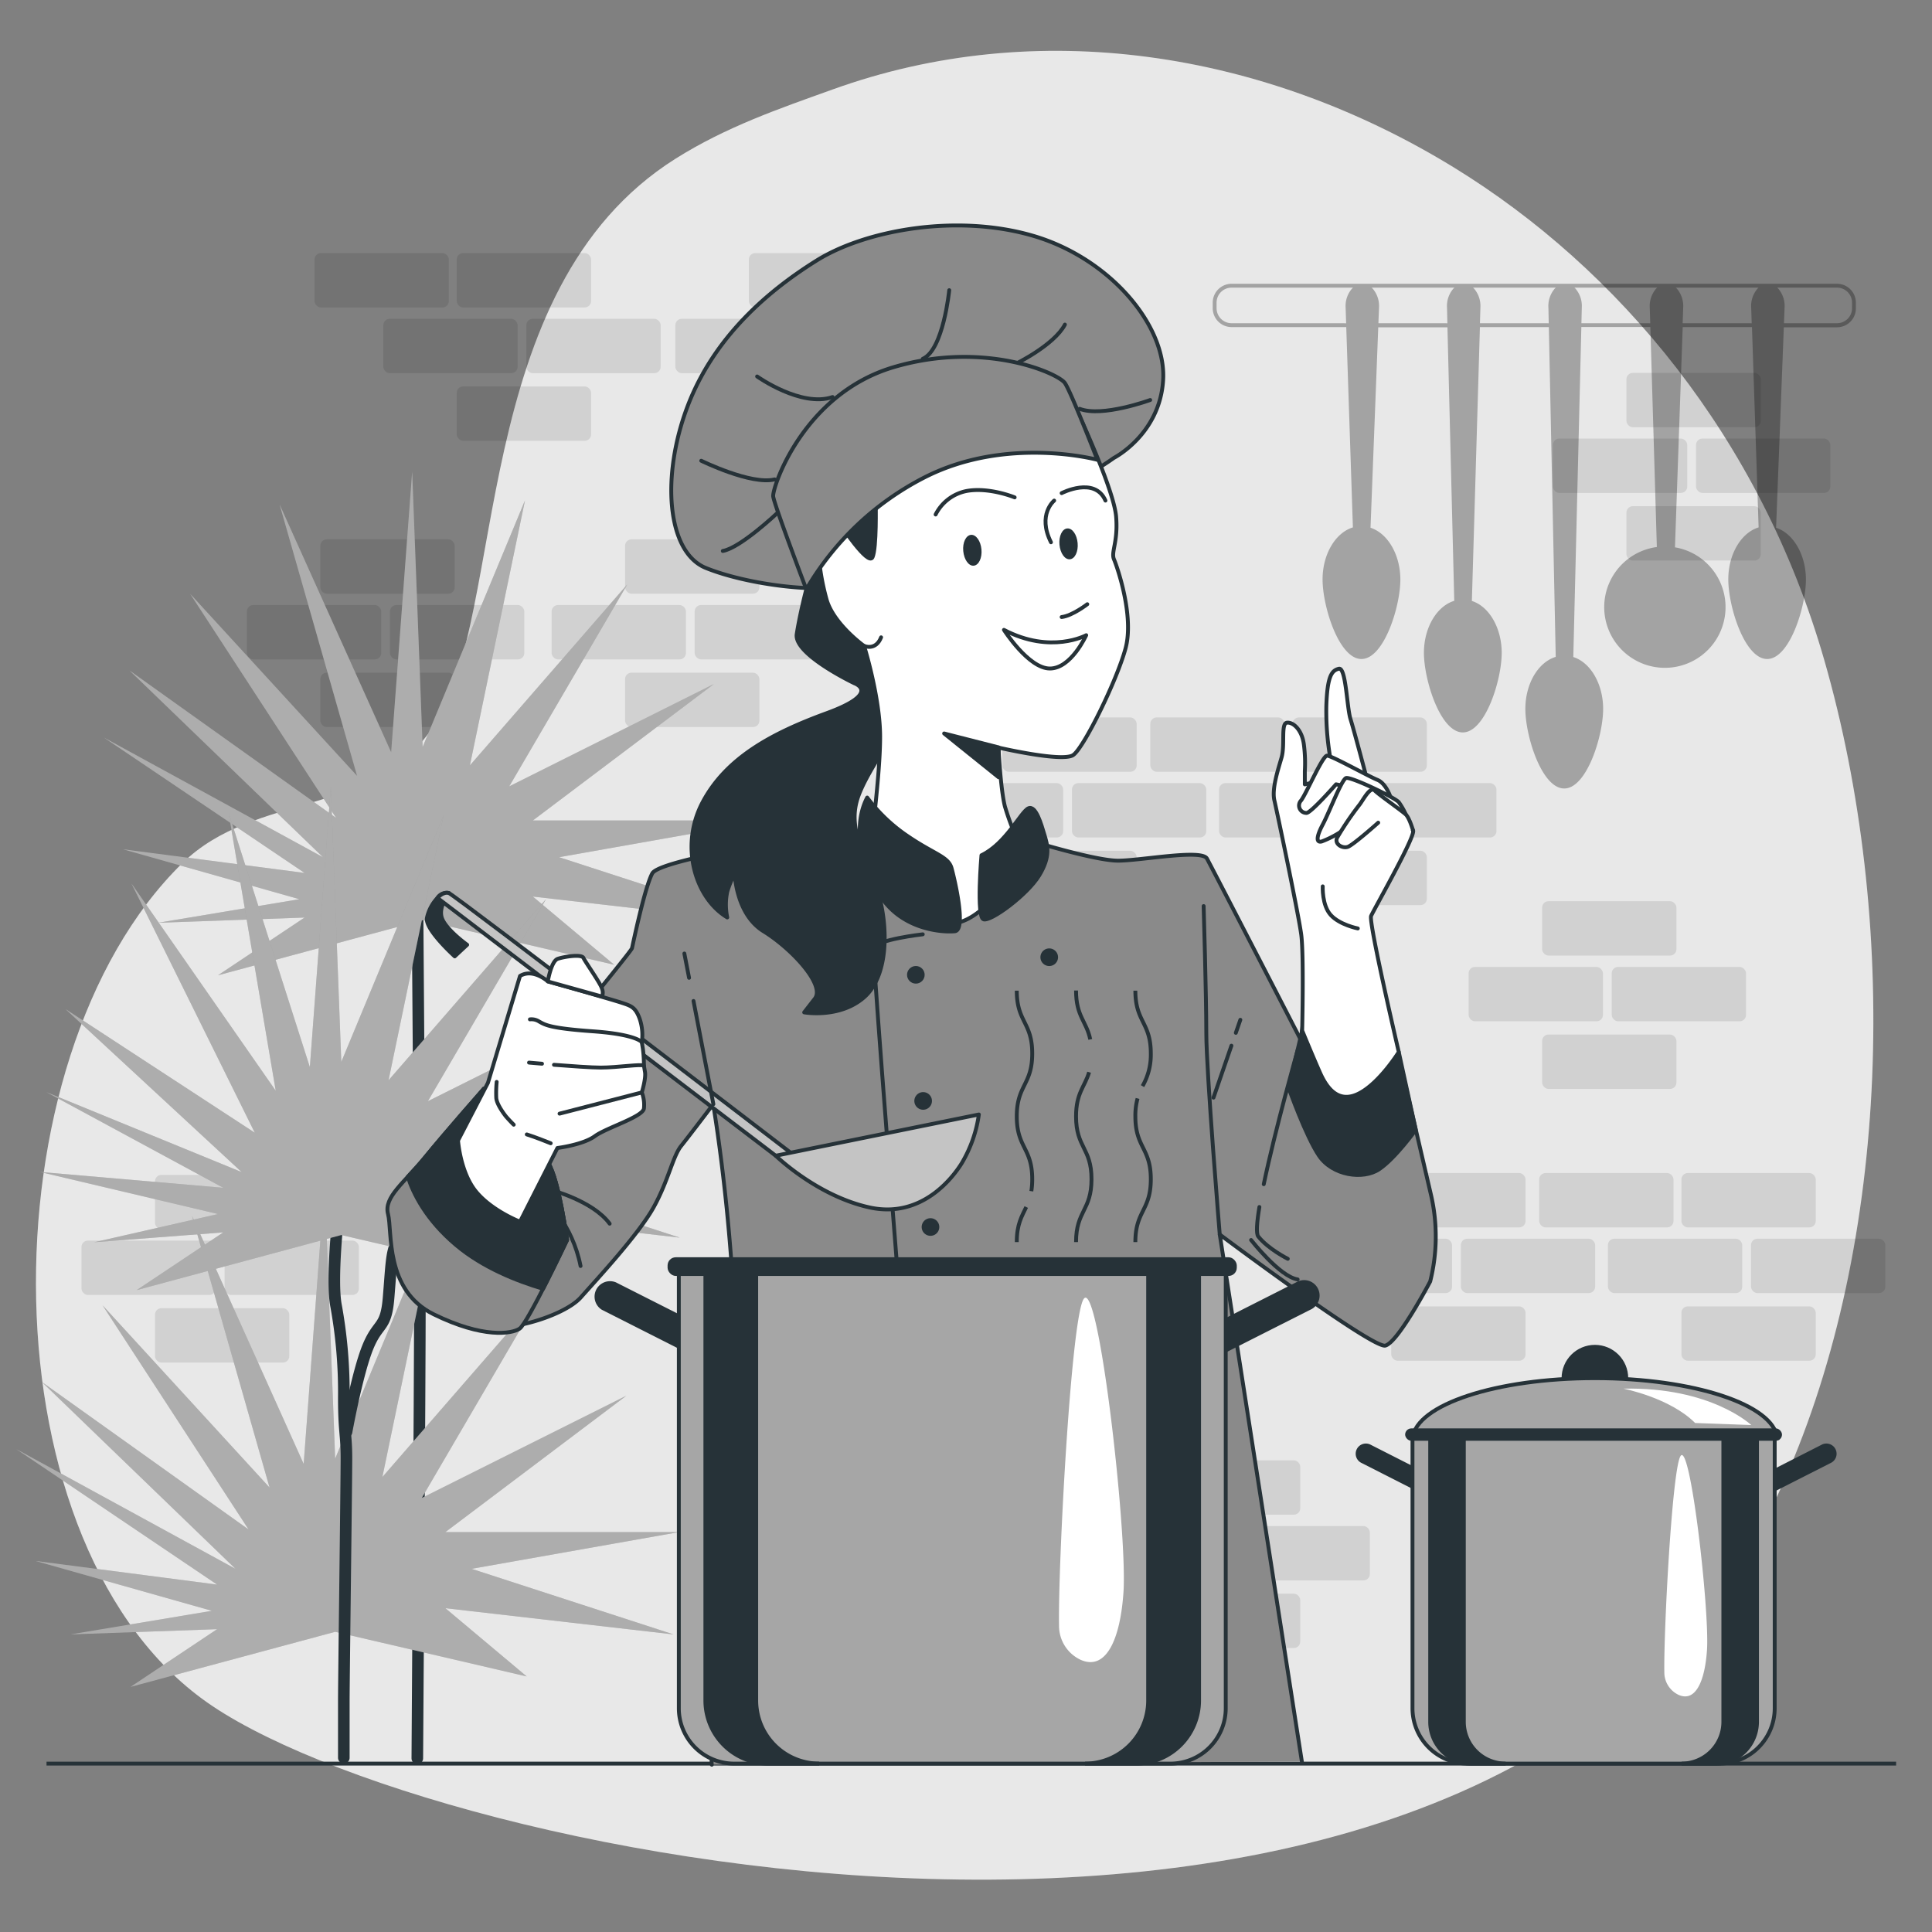 <svg xmlns="http://www.w3.org/2000/svg" viewBox="0 0 500 500"><rect x="0" y="0" width="500" height="500" fill="#808080" stroke="none"/><g id="freepik--background-simple--inject-19"><path d="M461.65,383.47c27.81-62.53,29.68-145.83,10.48-212.61C455.6,113.36,418.82,69.5,376.34,43.39,327,13.08,268.28,4.07,215.39,23.19c-13.92,5-27.47,9.64-40.59,17.9C121,75,131.4,158.44,112.53,187.48c-15.88,24.43-46.24,17.22-65.37,35.94C-4.49,273.94-4.62,401.62,55,441.54,118.19,483.88,392.77,538.32,461.65,383.47Z" style="fill:#8A8A8A"></path><path d="M461.65,383.47c27.81-62.53,29.68-145.83,10.48-212.61C455.6,113.36,418.82,69.5,376.34,43.39,327,13.08,268.28,4.07,215.39,23.19c-13.92,5-27.47,9.64-40.59,17.9C121,75,131.4,158.44,112.53,187.48c-15.88,24.43-46.24,17.22-65.37,35.94C-4.49,273.94-4.62,401.62,55,441.54,118.19,483.88,392.77,538.32,461.65,383.47Z" style="fill:#fff;opacity:0.8"></path></g><g id="freepik--Bricks--inject-19"><g style="opacity:0.1"><rect x="399.1" y="233.23" width="34.76" height="14.07" rx="1.65"></rect><rect x="399.1" y="267.74" width="34.76" height="14.07" rx="1.65"></rect><rect x="417.11" y="250.24" width="34.76" height="14.07" rx="1.65"></rect><rect x="380.08" y="250.24" width="34.76" height="14.07" rx="1.65"></rect><rect x="420.92" y="96.5" width="34.76" height="14.07" rx="1.65"></rect><rect x="420.92" y="131" width="34.76" height="14.07" rx="1.65"></rect><rect x="438.93" y="113.5" width="34.76" height="14.07" rx="1.65"></rect><rect x="401.9" y="113.5" width="34.76" height="14.07" rx="1.65"></rect><rect x="40.11" y="304.06" width="34.76" height="14.07" rx="1.65"></rect><rect x="40.11" y="338.56" width="34.76" height="14.07" rx="1.65"></rect><rect x="58.12" y="321.06" width="34.76" height="14.07" rx="1.65"></rect><rect x="21.09" y="321.06" width="34.76" height="14.07" rx="1.65"></rect><rect x="161.77" y="139.58" width="34.76" height="14.07" rx="1.65"></rect><rect x="161.77" y="174.09" width="34.76" height="14.07" rx="1.65"></rect><rect x="179.78" y="156.58" width="34.76" height="14.07" rx="1.65"></rect><rect x="142.76" y="156.58" width="34.76" height="14.07" rx="1.65"></rect><rect x="82.91" y="139.58" width="34.76" height="14.07" rx="1.65"></rect><rect x="82.91" y="174.09" width="34.76" height="14.07" rx="1.65"></rect><rect x="100.93" y="156.58" width="34.76" height="14.07" rx="1.65"></rect><rect x="63.9" y="156.58" width="34.76" height="14.07" rx="1.65"></rect><rect x="118.21" y="65.5" width="34.76" height="14.07" rx="1.65"></rect><rect x="81.4" y="65.5" width="34.76" height="14.07" rx="1.65"></rect><rect x="118.21" y="100.01" width="34.76" height="14.07" rx="1.65"></rect><rect x="136.22" y="82.51" width="34.76" height="14.07" rx="1.65"></rect><rect x="99.2" y="82.51" width="34.76" height="14.07" rx="1.65"></rect><rect x="259.41" y="185.67" width="34.76" height="14.07" rx="1.65"></rect><rect x="259.41" y="220.17" width="34.76" height="14.07" rx="1.65"></rect><rect x="277.42" y="202.67" width="34.76" height="14.07" rx="1.65"></rect><rect x="240.39" y="202.67" width="34.76" height="14.07" rx="1.65"></rect><rect x="334.51" y="185.67" width="34.76" height="14.07" rx="1.65"></rect><rect x="297.7" y="185.67" width="34.76" height="14.07" rx="1.65"></rect><rect x="334.51" y="220.17" width="34.76" height="14.07" rx="1.65"></rect><rect x="352.52" y="202.67" width="34.76" height="14.07" rx="1.65"></rect><rect x="315.49" y="202.67" width="34.76" height="14.07" rx="1.65"></rect><rect x="360.05" y="303.58" width="34.76" height="14.07" rx="1.65"></rect><rect x="360.05" y="338.09" width="34.76" height="14.07" rx="1.65"></rect><rect x="378.06" y="320.58" width="34.76" height="14.07" rx="1.65"></rect><rect x="341.03" y="320.58" width="34.76" height="14.07" rx="1.65"></rect><rect x="435.15" y="303.58" width="34.76" height="14.07" rx="1.65"></rect><rect x="398.34" y="303.58" width="34.76" height="14.07" rx="1.65"></rect><rect x="435.15" y="338.09" width="34.76" height="14.07" rx="1.65"></rect><rect x="453.16" y="320.58" width="34.76" height="14.07" rx="1.65"></rect><rect x="416.13" y="320.58" width="34.76" height="14.07" rx="1.65"></rect><rect x="301.74" y="377.93" width="34.76" height="14.07" rx="1.65"></rect><rect x="301.74" y="412.44" width="34.76" height="14.07" rx="1.65"></rect><rect x="319.75" y="394.94" width="34.76" height="14.07" rx="1.65"></rect><rect x="282.72" y="394.94" width="34.76" height="14.07" rx="1.65"></rect><rect x="193.8" y="65.5" width="34.76" height="14.07" rx="1.65"></rect><rect x="193.8" y="100.01" width="34.76" height="14.07" rx="1.65"></rect><rect x="211.81" y="82.51" width="34.76" height="14.07" rx="1.65"></rect><rect x="174.78" y="82.51" width="34.76" height="14.07" rx="1.65"></rect></g></g><g id="freepik--Plants--inject-19"><path d="M108,228s.67,84.87.67,107.28S108,455.06,108,455.06" style="fill:none;stroke:#263238;stroke-linecap:round;stroke-linejoin:round;stroke-width:3px"></path><polygon points="158.95 249.68 137.9 232.03 196.98 238.82 144.69 221.84 198.34 212.34 137.9 212.34 184.75 177.03 131.79 203.51 162.35 151.23 121.61 198.08 135.87 129.5 109.38 193.32 106.67 122.03 101.23 194.68 72.34 130.5 92.41 200.79 49.19 153.65 86.98 211.66 33.48 173.49 83.58 221.84 26.86 190.86 78.83 225.92 31.83 219.79 77.47 232.71 40.92 238.81 78.83 237.46 56.42 252.4 109.38 238.14 158.95 249.68" style="fill:#8A8A8A"></polygon><polygon points="158.95 249.68 137.9 232.03 196.98 238.82 144.69 221.84 198.34 212.34 137.9 212.34 184.75 177.03 131.79 203.51 162.35 151.23 121.61 198.08 135.87 129.5 109.38 193.32 106.67 122.03 101.23 194.68 72.34 130.5 92.41 200.79 49.19 153.65 86.98 211.66 33.48 173.49 83.58 221.84 26.86 190.86 78.83 225.92 31.83 219.79 77.47 232.71 40.92 238.81 78.83 237.46 56.42 252.4 109.38 238.14 158.95 249.68" style="fill:#fff;opacity:0.3"></polygon><polygon points="136.31 433.86 115.26 416.2 174.33 422.99 122.05 406.01 175.69 396.51 115.26 396.51 162.11 361.2 109.15 387.68 139.7 335.4 98.96 382.25 113.22 313.67 86.74 377.5 84.02 306.2 78.59 378.86 49.7 314.67 69.76 384.97 26.55 337.82 64.33 395.83 10.84 357.66 60.94 406.01 4.22 375.03 56.18 410.09 9.18 403.97 54.83 416.88 18.28 422.98 56.18 421.63 33.78 436.57 86.74 422.31 136.31 433.86" style="fill:#8A8A8A"></polygon><polygon points="136.31 433.86 115.26 416.2 174.33 422.99 122.05 406.01 175.69 396.51 115.26 396.51 162.11 361.2 109.15 387.68 139.7 335.4 98.96 382.25 113.22 313.67 86.74 377.5 84.02 306.2 78.59 378.86 49.7 314.67 69.76 384.97 26.55 337.82 64.33 395.83 10.84 357.66 60.94 406.01 4.22 375.03 56.18 410.09 9.18 403.97 54.83 416.88 18.28 422.98 56.18 421.63 33.78 436.57 86.74 422.31 136.31 433.86" style="fill:#fff;opacity:0.3"></polygon><path d="M87.65,313.51s-2,17.66-.67,24.45a124.64,124.64,0,0,1,2,23.76c0,8.83.68,9.51.68,15.62s-.68,58-.68,62.78V454.9" style="fill:none;stroke:#263238;stroke-linecap:round;stroke-linejoin:round;stroke-width:3px"></path><path d="M89.69,370.55s2.72-14.94,5.43-21.73,4.76-4.75,5.44-12.9.68-11.54,2-14.26a55.81,55.81,0,0,0,2.72-7.47l1.36-5.43" style="fill:none;stroke:#263238;stroke-linecap:round;stroke-linejoin:round;stroke-width:3px"></path><polygon points="137.9 331.17 116.85 313.51 175.93 320.3 123.64 303.33 177.28 293.82 116.85 293.82 163.71 258.51 110.74 284.99 141.3 232.71 100.56 279.56 114.82 210.98 88.33 274.81 85.62 203.51 80.19 276.17 59.14 210.3 71.36 282.28 34.01 228.63 65.93 293.14 16.94 261.14 62.53 303.33 11.98 282.63 57.78 307.4 10.33 303.3 56.42 314.19 24.39 321.49 57.78 318.94 35.37 333.88 88.33 319.62 137.9 331.17" style="fill:#8A8A8A"></polygon><polygon points="137.9 331.17 116.85 313.51 175.93 320.3 123.64 303.33 177.28 293.82 116.85 293.82 163.71 258.51 110.74 284.99 141.3 232.71 100.56 279.56 114.82 210.98 88.33 274.81 85.62 203.51 80.19 276.17 59.14 210.3 71.36 282.28 34.01 228.63 65.93 293.14 16.94 261.14 62.53 303.33 11.98 282.63 57.78 307.4 10.33 303.3 56.42 314.19 24.39 321.49 57.78 318.94 35.37 333.88 88.33 319.62 137.9 331.17" style="fill:#fff;opacity:0.3"></polygon></g><g id="freepik--Table--inject-19"><line x1="12.04" y1="456.42" x2="490.71" y2="456.42" style="fill:none;stroke:#263238;stroke-miterlimit:10"></line></g><g id="freepik--Hanger--inject-19"><path d="M475.42,73.44H318.73a4.89,4.89,0,0,0-4.88,4.88v1.44a4.89,4.89,0,0,0,4.88,4.89h29.68l1.72,51.84c-4.57,1.4-7.85,7-7.85,13.46,0,7.05,4.25,20.6,10.06,20.6S362.41,157,362.41,150c0-6.39-3.22-11.95-7.72-13.42l2-51.88h17.91l1.76,70.79c-4.57,1.4-7.85,7-7.85,13.46,0,7,4.25,20.6,10.06,20.6s10.07-13.55,10.07-20.6c0-6.39-3.23-12-7.72-13.42L383,84.65h17.84L402.62,170c-4.58,1.39-7.86,7-7.86,13.46,0,7.05,4.25,20.6,10.06,20.6s10.07-13.55,10.07-20.6c0-6.4-3.23-12-7.72-13.42l2.08-85.41h17.86l1.68,56.94a15.7,15.7,0,1,0,4.69.08l2-57h17.93l1.72,51.84c-4.57,1.4-7.85,7-7.85,13.46,0,7.05,4.25,20.6,10.06,20.6S467.37,157,467.37,150c0-6.39-3.23-11.95-7.72-13.42l2-51.88h13.76a4.89,4.89,0,0,0,4.89-4.89V78.32A4.89,4.89,0,0,0,475.42,73.44ZM318.73,83.65a3.89,3.89,0,0,1-3.88-3.89V78.32a3.88,3.88,0,0,1,3.88-3.88h31.44l-.25.22a6.87,6.87,0,0,0-1.67,5l.13,4Zm38,0,.16-4.12a6.87,6.87,0,0,0-1.71-4.91c-.07-.07-.14-.12-.21-.18h21.44l-.25.22a6.87,6.87,0,0,0-1.67,5l.09,4Zm26.28,0,.12-4.12a6.87,6.87,0,0,0-1.71-4.91c-.07-.07-.14-.12-.21-.18h21.44l-.25.22a6.87,6.87,0,0,0-1.67,5l.08,4Zm26.26,0,.1-4.12a6.87,6.87,0,0,0-1.71-4.91l-.21-.18h21.44l-.25.22a6.92,6.92,0,0,0-1.68,5l.12,4Zm26.2,0,.14-4.12a6.87,6.87,0,0,0-1.71-4.91c-.07-.07-.14-.12-.21-.18h21.43l-.24.22a6.87,6.87,0,0,0-1.67,5l.13,4Zm43.84-3.89a3.89,3.89,0,0,1-3.89,3.89H461.69l.16-4.12a6.87,6.87,0,0,0-1.71-4.91c-.07-.07-.14-.12-.21-.18h15.49a3.89,3.89,0,0,1,3.89,3.88Z" style="opacity:0.3"></path></g><g id="freepik--Character--inject-19"><path d="M336.92,455.88,315.67,319.49s39.53,29.58,42.85,28.75,11.61-16.59,11.61-16.59a47.7,47.7,0,0,0,.28-22.11C367.65,297.65,359.35,262,359.35,262l-21.56-2.21-1.11,9.4s-22.95-44.51-24.33-47-17.14.55-23,.55-22.11-5-22.11-5l-59.72-.83s-36.77,5.53-38.71,9.12-5,18.25-5.25,19.36-32.35,39.53-40.37,51.42-7.74,42.85-.83,45.89,23.5-1.93,27.93-6.91,14.93-16.31,18.8-23.22,5-13.27,7.19-16,8.29-10.78,8.29-10.78,7.42,42.94,5.64,85.91c-1.18,28.57-6.58,80.62-6,85" style="fill:#8A8A8A;stroke:#263238;stroke-linecap:round;stroke-linejoin:round"></path><path d="M238.81,241.8s-12.17,1.38-12.72,3.6S241.39,443,241.39,443" style="fill:none;stroke:#263238;stroke-linecap:round;stroke-linejoin:round"></path><circle cx="237.02" cy="252.28" r="2.28" style="fill:#263238"></circle><path d="M273.82,247.73a2.28,2.28,0,1,1-2.27-2.28A2.28,2.28,0,0,1,273.82,247.73Z" style="fill:#263238"></path><path d="M241.19,284.91a2.28,2.28,0,1,1-2.27-2.27A2.28,2.28,0,0,1,241.19,284.91Z" style="fill:#263238"></path><path d="M243.09,317.55a2.28,2.28,0,1,1-2.28-2.28A2.28,2.28,0,0,1,243.09,317.55Z" style="fill:#263238"></path><path d="M245,350.18a2.28,2.28,0,1,1-2.28-2.28A2.28,2.28,0,0,1,245,350.18Z" style="fill:#263238"></path><path d="M279.51,345.62a2.28,2.28,0,1,1-2.27-2.27A2.28,2.28,0,0,1,279.51,345.62Z" style="fill:#263238"></path><path d="M246.88,382.81a2.28,2.28,0,1,1-2.27-2.28A2.27,2.27,0,0,1,246.88,382.81Z" style="fill:#263238"></path><path d="M281.41,378.25a2.28,2.28,0,1,1-2.28-2.27A2.28,2.28,0,0,1,281.41,378.25Z" style="fill:#263238"></path><path d="M141.46,311s6.59,5.65,8.79,16.64" style="fill:none;stroke:#263238;stroke-linecap:round;stroke-linejoin:round"></path><path d="M142.4,307.9s11,2.82,15.38,8.79" style="fill:none;stroke:#263238;stroke-linecap:round;stroke-linejoin:round"></path><path d="M125.21,281.76s-10,11.35-15.29,17.84-10.66,10.19-9.5,14.59-.92,19.7,11.82,25.95,20.16,5.1,22.24,3.71,12.28-22.94,12.28-22.94-2.08-15.52-4.86-19.92S125.21,281.76,125.21,281.76Z" style="fill:#8A8A8A;stroke:#263238;stroke-linecap:round;stroke-linejoin:round"></path><path d="M125.21,281.76s-10,11.35-15.29,17.84c-1.51,1.84-3,3.45-4.39,4.93,1.4,4.33,4.7,11.13,12.49,17.69,6.93,5.85,15.83,9.34,22.53,11.32,3.13-6.1,6.21-12.63,6.21-12.63s-2.08-15.52-4.86-19.92S125.21,281.76,125.21,281.76Z" style="fill:#263238;stroke:#263238;stroke-linecap:round;stroke-linejoin:round"></path><path d="M125.21,281.76l-6.67,13.4s5.94,15.81,16,21a47.34,47.34,0,0,0,12.18,4.74s-2.08-15.52-4.86-19.92S125.21,281.76,125.21,281.76Z" style="fill:none;stroke:#263238;stroke-linecap:round;stroke-linejoin:round"></path><path d="M113.21,232.38a10.91,10.91,0,0,0-2.73,5.21c-.49,3,7.2,9.92,7.2,9.92l3.22-3s-5.21-3.72-6.45-6.7,1.74-6.7,1.74-6.7A2.84,2.84,0,0,0,113.21,232.38Z" style="fill:#263238;stroke:#263238;stroke-linecap:round;stroke-linejoin:round"></path><path d="M113.21,232.38s84.32,64.24,87.55,66.72l5.21.25s-88.29-67.71-89.78-68.21S113.21,232.38,113.21,232.38Z" style="fill:#c4c4c4;stroke:#263238;stroke-linecap:round;stroke-linejoin:round"></path><path d="M200.76,299.1s10.66,10.41,24.3,13.39,21.69-8,23.81-11.41a33.84,33.84,0,0,0,4.46-12.65Z" style="fill:#c4c4c4;stroke:#263238;stroke-linecap:round;stroke-linejoin:round"></path><path d="M134.58,252.58l-.56,1.86-7.74,25.79-7.74,14.93s.56,8.29,4.7,13.27,11.34,7.74,11.34,7.74l9.68-19.07s6.63-.83,9.67-3.05,12.44-5,12.72-7.18a8.86,8.86,0,0,0-.55-4.15s1.1-3.6.83-5.25l-.28-1.66a34.62,34.62,0,0,0-.28-4.43l-.27-1.66a13,13,0,0,0-.56-6.08c-1.1-3-2.21-3.32-4.7-4.14s-17.14-5-19.07-5.53C141.77,254,138,250.52,134.58,252.58Z" style="fill:#fff;stroke:#263238;stroke-linecap:round;stroke-linejoin:round"></path><path d="M137.14,263.81a3.65,3.65,0,0,1,2.4.57c1.49.8,2.52,1.72,13.86,2.52s12.7,2.82,12.7,2.82" style="fill:none;stroke:#263238;stroke-linecap:round;stroke-linejoin:round"></path><path d="M143.37,275.57c4.37.34,9.76.72,12.1.72,4.23,0,10.68-1,11.18-.48" style="fill:none;stroke:#263238;stroke-linecap:round;stroke-linejoin:round"></path><path d="M136.91,275l3.36.29" style="fill:none;stroke:#263238;stroke-linecap:round;stroke-linejoin:round"></path><line x1="144.81" y1="288.21" x2="166.1" y2="282.72" style="fill:none;stroke:#263238;stroke-linecap:round;stroke-linejoin:round"></line><path d="M136.33,293.59c1.95.58,6.19,2.29,6.19,2.29" style="fill:none;stroke:#263238;stroke-linecap:round;stroke-linejoin:round"></path><path d="M128.54,280a29.88,29.88,0,0,0-.11,4.12c.11,1.84,2.52,4.82,2.52,4.82s.86,1,2,2.13" style="fill:none;stroke:#263238;stroke-linecap:round;stroke-linejoin:round"></path><path d="M141.77,254s.86-5.28,2.58-5.86,6.19-1.26,6.65-.23,4.47,6.65,4.81,8a2.79,2.79,0,0,1,0,2Z" style="fill:#fff;stroke:#263238;stroke-linecap:round;stroke-linejoin:round"></path><line x1="178.33" y1="253.06" x2="177.11" y2="246.77" style="fill:none;stroke:#263238;stroke-linecap:round;stroke-linejoin:round"></line><line x1="184.62" y1="285.76" x2="179.48" y2="259.05" style="fill:none;stroke:#263238;stroke-linecap:round;stroke-linejoin:round"></line><path d="M315.67,319.49s-3.48-42.14-3.48-52.1-.69-32.9-.69-32.9" style="fill:none;stroke:#263238;stroke-linecap:round;stroke-linejoin:round"></path><line x1="318.69" y1="270.62" x2="314.05" y2="284.07" style="fill:none;stroke:#263238;stroke-linecap:round;stroke-linejoin:round"></line><line x1="321" y1="263.92" x2="319.83" y2="267.3" style="fill:none;stroke:#263238;stroke-linecap:round;stroke-linejoin:round"></line><path d="M325.93,312.37c-.67,4-.87,6.88-.3,7.62,2.55,3.24,7.65,5.79,7.65,5.79" style="fill:none;stroke:#263238;stroke-linecap:round;stroke-linejoin:round"></path><path d="M335.83,271.79s-5.78,20.37-8.77,34.68" style="fill:none;stroke:#263238;stroke-linecap:round;stroke-linejoin:round"></path><path d="M323.78,320.91s7.41,9.5,12.05,10.2" style="fill:none;stroke:#263238;stroke-linecap:round;stroke-linejoin:round"></path><path d="M337,266.7s5.33,11.35,10.89,13.67S362,272.26,362,272.26l4.4,20.15s-5.33,7.42-9.5,10.2-12.05,1.62-15.52-3.48-7.88-17.61-7.88-17.61Z" style="fill:#263238;stroke:#263238;stroke-linecap:round;stroke-linejoin:round"></path><path d="M337,266.7s.46-19.47-.24-24.8-6.25-31.74-6.95-34.75.93-7.88,1.86-11.12-.23-8.81,1.39-9,3.94,1.86,4.4,5.79a36.76,36.76,0,0,1,.23,6.72V203l7.88-1.85s19.93,11.81,20.16,13.9-10.2,20.39-10.89,22S362,272.26,362,272.26s-4.87,7.87-10.19,10.66-8.35-1.16-10.2-5.33S337,266.7,337,266.7Z" style="fill:#fff;stroke:#263238;stroke-linecap:round;stroke-linejoin:round"></path><path d="M353.44,200.43s-3-11.35-3.94-14.36-1.16-13.44-3-13-3,1.85-3.25,9.73a71.42,71.42,0,0,0,1.39,15.29Z" style="fill:#fff;stroke:#263238;stroke-linecap:round;stroke-linejoin:round"></path><path d="M359.92,206.45s-1.15-3.7-3.47-4.63-11.82-6.26-13-6.26-5.33,9.74-6.72,11.59a1.91,1.91,0,0,0,1.39,3.24c1.16,0,7.65-7.41,7.65-7.41l3.48.69Z" style="fill:#fff;stroke:#263238;stroke-linecap:round;stroke-linejoin:round"></path><path d="M363.86,210.86a18.22,18.22,0,0,0-1.85-3.25c-.93-1.16-12.51-6.72-13.67-6.25s-4.4,9-6,12-1.86,4.86-.24,4.4a25.07,25.07,0,0,0,7.42-4.4c1.62-1.63,5.56-6,5.56-6Z" style="fill:#fff;stroke:#263238;stroke-linecap:round;stroke-linejoin:round"></path><path d="M365.72,215s-.93-3.25-1.86-4.17-6.95-5.1-8.11-6.26-3,2.55-3.93,3.71a79.68,79.68,0,0,0-5.8,8.57c-.69,1.62,1.39,2.78,2.78,2.32s7.88-6.26,7.88-6.26" style="fill:#fff;stroke:#263238;stroke-linecap:round;stroke-linejoin:round"></path><path d="M342.32,229.39s-.24,4.87,2.08,7.42,7,3.47,7,3.47" style="fill:none;stroke:#263238;stroke-linecap:round;stroke-linejoin:round"></path><path d="M288.3,118.49s11.89-6.08,12.72-20.18S287.19,66.79,267.29,61s-43.41-1.38-55.85,6.36S184.9,87,178,105s-5.53,37.87,4.7,42,27.64,6.36,35.66,4.7,19.08-16.59,32.35-20.46,25.43-6.08,28.75-7.46A64.73,64.73,0,0,0,288.3,118.49Z" style="fill:#8A8A8A;stroke:#263238;stroke-linecap:round;stroke-linejoin:round"></path><path d="M201.26,132.69s-9.64,9.13-14.2,9.9" style="fill:none;stroke:#263238;stroke-linecap:round;stroke-linejoin:round"></path><path d="M181.48,119.24s12.93,6.35,19,4.83" style="fill:none;stroke:#263238;stroke-linecap:round;stroke-linejoin:round"></path><path d="M195.94,97.43s11.41,8.11,19.53,5.32" style="fill:none;stroke:#263238;stroke-linecap:round;stroke-linejoin:round"></path><path d="M245.66,75.1s-1.52,15.48-6.85,17.76" style="fill:none;stroke:#263238;stroke-linecap:round;stroke-linejoin:round"></path><path d="M262.92,94.13S272.81,89.31,275.6,84" style="fill:none;stroke:#263238;stroke-linecap:round;stroke-linejoin:round"></path><path d="M297.67,103.52s-12.43,4.56-18.26,2.28" style="fill:none;stroke:#263238;stroke-linecap:round;stroke-linejoin:round"></path><path d="M208.67,152.5s-1.66,6.36-2.48,11.61,14.92,12.72,14.92,12.72,7.19,2.49-7.18,7.74-26,11.61-32.07,23-1.94,24.88,6.35,29.86a16.35,16.35,0,0,1,0-6.64,24.83,24.83,0,0,1,1.94-4.7s.28,10.51,7.46,14.93,16,13.83,13.28,17.42L208.12,262s9.12,1.66,15.48-3.87,6.36-18.24,3.6-27.37-8.3-16-5-24.88,13.55-20.46,13-27.09-23.51-37.05-23.51-37.05Z" style="fill:#263238;stroke:#263238;stroke-linecap:round;stroke-linejoin:round"></path><path d="M280,109.09s8.3,18,8.85,24.61-1.38,9.12-.55,11.06,5.25,14.65,3,23-10.78,25.71-13.55,27.64-19.35-1.93-19.35-1.93.55,10.78,1.66,15.2A67,67,0,0,0,264,218.85a27.22,27.22,0,0,1-5.81,12.45c-4.7,5.25-8.29,7.46-11.89,7.74s-20.46-17.42-20.73-19.36,2.21-18.8,2.21-29-4.15-23.5-4.15-23.5-7.74-5.53-9.67-11.88a61.94,61.94,0,0,1-2.22-13.55l-.82-7.47s13.82-22.11,36.21-27.09S280,109.09,280,109.09Z" style="fill:#fff;stroke:#263238;stroke-linecap:round;stroke-linejoin:round"></path><path d="M272.82,129.55s-4.43,3.6-.83,10.79" style="fill:none;stroke:#263238;stroke-linecap:round;stroke-linejoin:round"></path><path d="M281.39,156.37s-3.87,3-6.64,3.32" style="fill:none;stroke:#263238;stroke-linecap:round;stroke-linejoin:round"></path><path d="M281.11,164.39s-9.12,5-21.29-1.38c0,0,6.36,10,11.89,10S281.11,164.39,281.11,164.39Z" style="fill:none;stroke:#263238;stroke-linecap:round;stroke-linejoin:round"></path><path d="M262.59,128.72S256,126,250.14,127.07a11.49,11.49,0,0,0-8,6.08" style="fill:none;stroke:#263238;stroke-linecap:round;stroke-linejoin:round"></path><path d="M274.75,127.62s8.57-4.43,11.34,1.93" style="fill:none;stroke:#263238;stroke-linecap:round;stroke-linejoin:round"></path><path d="M254,142.19c.2,2.21-.69,4.09-2,4.21s-2.5-1.57-2.71-3.78.69-4.08,2-4.2S253.8,140,254,142.19Z" style="fill:#263238"></path><path d="M278.89,140.54c.2,2.2-.68,4.08-2,4.2s-2.5-1.57-2.7-3.77.68-4.09,2-4.21S278.69,138.33,278.89,140.54Z" style="fill:#263238"></path><path d="M217.24,135.36s7.47,11.33,8.57,8.85.83-13.55.83-14.38S221.67,130.66,217.24,135.36Z" style="fill:#263238;stroke:#263238;stroke-linecap:round;stroke-linejoin:round"></path><polygon points="258.44 193.42 244.34 189.82 258.44 201.16 258.44 193.42" style="fill:#263238;stroke:#263238;stroke-linecap:round;stroke-linejoin:round"></polygon><path d="M223.6,167.15s3,1.39,4.43-2.21" style="fill:none;stroke:#263238;stroke-linecap:round;stroke-linejoin:round"></path><path d="M208.67,152.5a74.84,74.84,0,0,1,30.69-29C260.65,112.69,284,119,284,119s-6.73-17.36-8.39-19.85S254.84,88.08,231.34,95s-31.51,31.25-31.24,33.46S208.67,152.5,208.67,152.5Z" style="fill:#8A8A8A;stroke:#263238;stroke-linecap:round;stroke-linejoin:round"></path><path d="M224.43,206.41a43,43,0,0,0,10.51,10c6.91,4.7,10.5,5.25,11.33,8.29s3.87,16,.83,16.31-14.37-.27-19.9-10.23S221.39,212.22,224.43,206.41Z" style="fill:#263238;stroke:#263238;stroke-linecap:round;stroke-linejoin:round"></path><path d="M254,221.34s-1.39,16,.55,16.59,11.33-6.36,14.37-11.33,2.22-7.75,1.39-10.51-2.21-7.74-4.15-6.91S260.37,218.3,254,221.34Z" style="fill:#263238;stroke:#263238;stroke-linecap:round;stroke-linejoin:round"></path><path d="M266.91,308.28a19.74,19.74,0,0,0,.23-3.1c0-8.12-4-8.12-4-16.25s4-8.14,4-16.27-4-8.13-4-16.27" style="fill:none;stroke:#263238;stroke-miterlimit:10"></path><path d="M263.14,321.45c0-4.69,1.33-6.67,2.45-9.07" style="fill:none;stroke:#263238;stroke-miterlimit:10"></path><path d="M282.16,269c-1-4.76-3.68-5.94-3.68-12.65" style="fill:none;stroke:#263238;stroke-miterlimit:10"></path><path d="M278.48,321.45c0-8.13,4-8.13,4-16.27s-4-8.12-4-16.25c0-6.1,2.25-7.63,3.38-11.44" style="fill:none;stroke:#263238;stroke-miterlimit:10"></path><path d="M295.68,281.09a16.28,16.28,0,0,0,2.15-8.43c0-8.13-4-8.13-4-16.27" style="fill:none;stroke:#263238;stroke-miterlimit:10"></path><path d="M293.83,321.45c0-8.13,4-8.13,4-16.27s-4-8.12-4-16.25a16.81,16.81,0,0,1,.57-4.65" style="fill:none;stroke:#263238;stroke-miterlimit:10"></path></g><g id="freepik--Pots--inject-19"><path d="M179.32,350.42a3.89,3.89,0,0,1-1.8-.44l-21.74-11a4,4,0,0,1,3.61-7.11l21.74,11a4,4,0,0,1-1.81,7.55Z" style="fill:#263238"></path><path d="M315.52,350.42a3.89,3.89,0,0,0,1.8-.44l21.74-11a4,4,0,1,0-3.62-7.11l-21.73,11a4,4,0,0,0,1.81,7.55Z" style="fill:#263238"></path><path d="M175.63,327.91H317.22a0,0,0,0,1,0,0V442.1a14.32,14.32,0,0,1-14.32,14.32H190a14.32,14.32,0,0,1-14.32-14.32V327.91A0,0,0,0,1,175.63,327.91Z" style="fill:#a6a6a6;stroke:#263238;stroke-miterlimit:10"></path><path d="M195.71,440.09V327.91H182.55V440.09a16.33,16.33,0,0,0,16.33,16.33H212A16.33,16.33,0,0,1,195.71,440.09Z" style="fill:#263238;stroke:#263238;stroke-miterlimit:10"></path><path d="M297.14,327.91V440.09a16.33,16.33,0,0,1-16.33,16.33H294a16.33,16.33,0,0,0,16.32-16.33V327.91Z" style="fill:#263238;stroke:#263238;stroke-miterlimit:10"></path><path d="M279.63,429.54a9.7,9.7,0,0,1-5.55-8.74c-.3-15.51,3.1-79.27,6.33-84.55,3.79-6.21,11.38,60.2,10.35,75.73C289.93,424.4,286.2,432.49,279.63,429.54Z" style="fill:#fff"></path><rect x="172.77" y="325.38" width="147.31" height="4.83" rx="2.12" style="fill:#263238"></rect><circle cx="412.76" cy="356.67" r="8.12" style="fill:#263238;stroke:#263238;stroke-miterlimit:10"></circle><path d="M459.93,372.14c-.9-8.6-21.67-15.47-47.17-15.47s-46.27,6.87-47.17,15.47Z" style="fill:#a6a6a6;stroke:#263238;stroke-miterlimit:10"></path><path d="M368,386.24a2.55,2.55,0,0,1-1.19-.29l-14.39-7.31a2.64,2.64,0,1,1,2.39-4.7l14.39,7.31a2.64,2.64,0,0,1-1.2,5Z" style="fill:#263238"></path><path d="M458.16,386.24a2.55,2.55,0,0,0,1.19-.29l14.39-7.31a2.64,2.64,0,1,0-2.39-4.7L457,381.25a2.64,2.64,0,0,0,1.2,5Z" style="fill:#263238"></path><path d="M365.55,371.34h93.74a0,0,0,0,1,0,0V442.1A14.32,14.32,0,0,1,445,456.42H379.87a14.32,14.32,0,0,1-14.32-14.32V371.34A0,0,0,0,1,365.55,371.34Z" style="fill:#a6a6a6;stroke:#263238;stroke-miterlimit:10"></path><path d="M378.84,445.61V371.34h-8.71v74.27a10.81,10.81,0,0,0,10.81,10.81h8.71A10.81,10.81,0,0,1,378.84,445.61Z" style="fill:#263238;stroke:#263238;stroke-miterlimit:10"></path><path d="M446,371.34v74.27a10.81,10.81,0,0,1-10.81,10.81h8.72a10.8,10.8,0,0,0,10.8-10.81V371.34Z" style="fill:#263238;stroke:#263238;stroke-miterlimit:10"></path><path d="M434.4,438.62a6.41,6.41,0,0,1-3.67-5.78c-.2-10.27,2-52.48,4.18-56,2.52-4.11,7.54,39.86,6.86,50.14C441.22,435.22,438.75,440.58,434.4,438.62Z" style="fill:#fff"></path><rect x="363.65" y="369.67" width="97.53" height="3.2" rx="1.6" style="fill:#263238"></rect><path d="M453.23,368.81s-10.36-9.9-33.09-9.43c0,0,12,2.32,18.56,8.89Z" style="fill:#fff"></path></g></svg>
